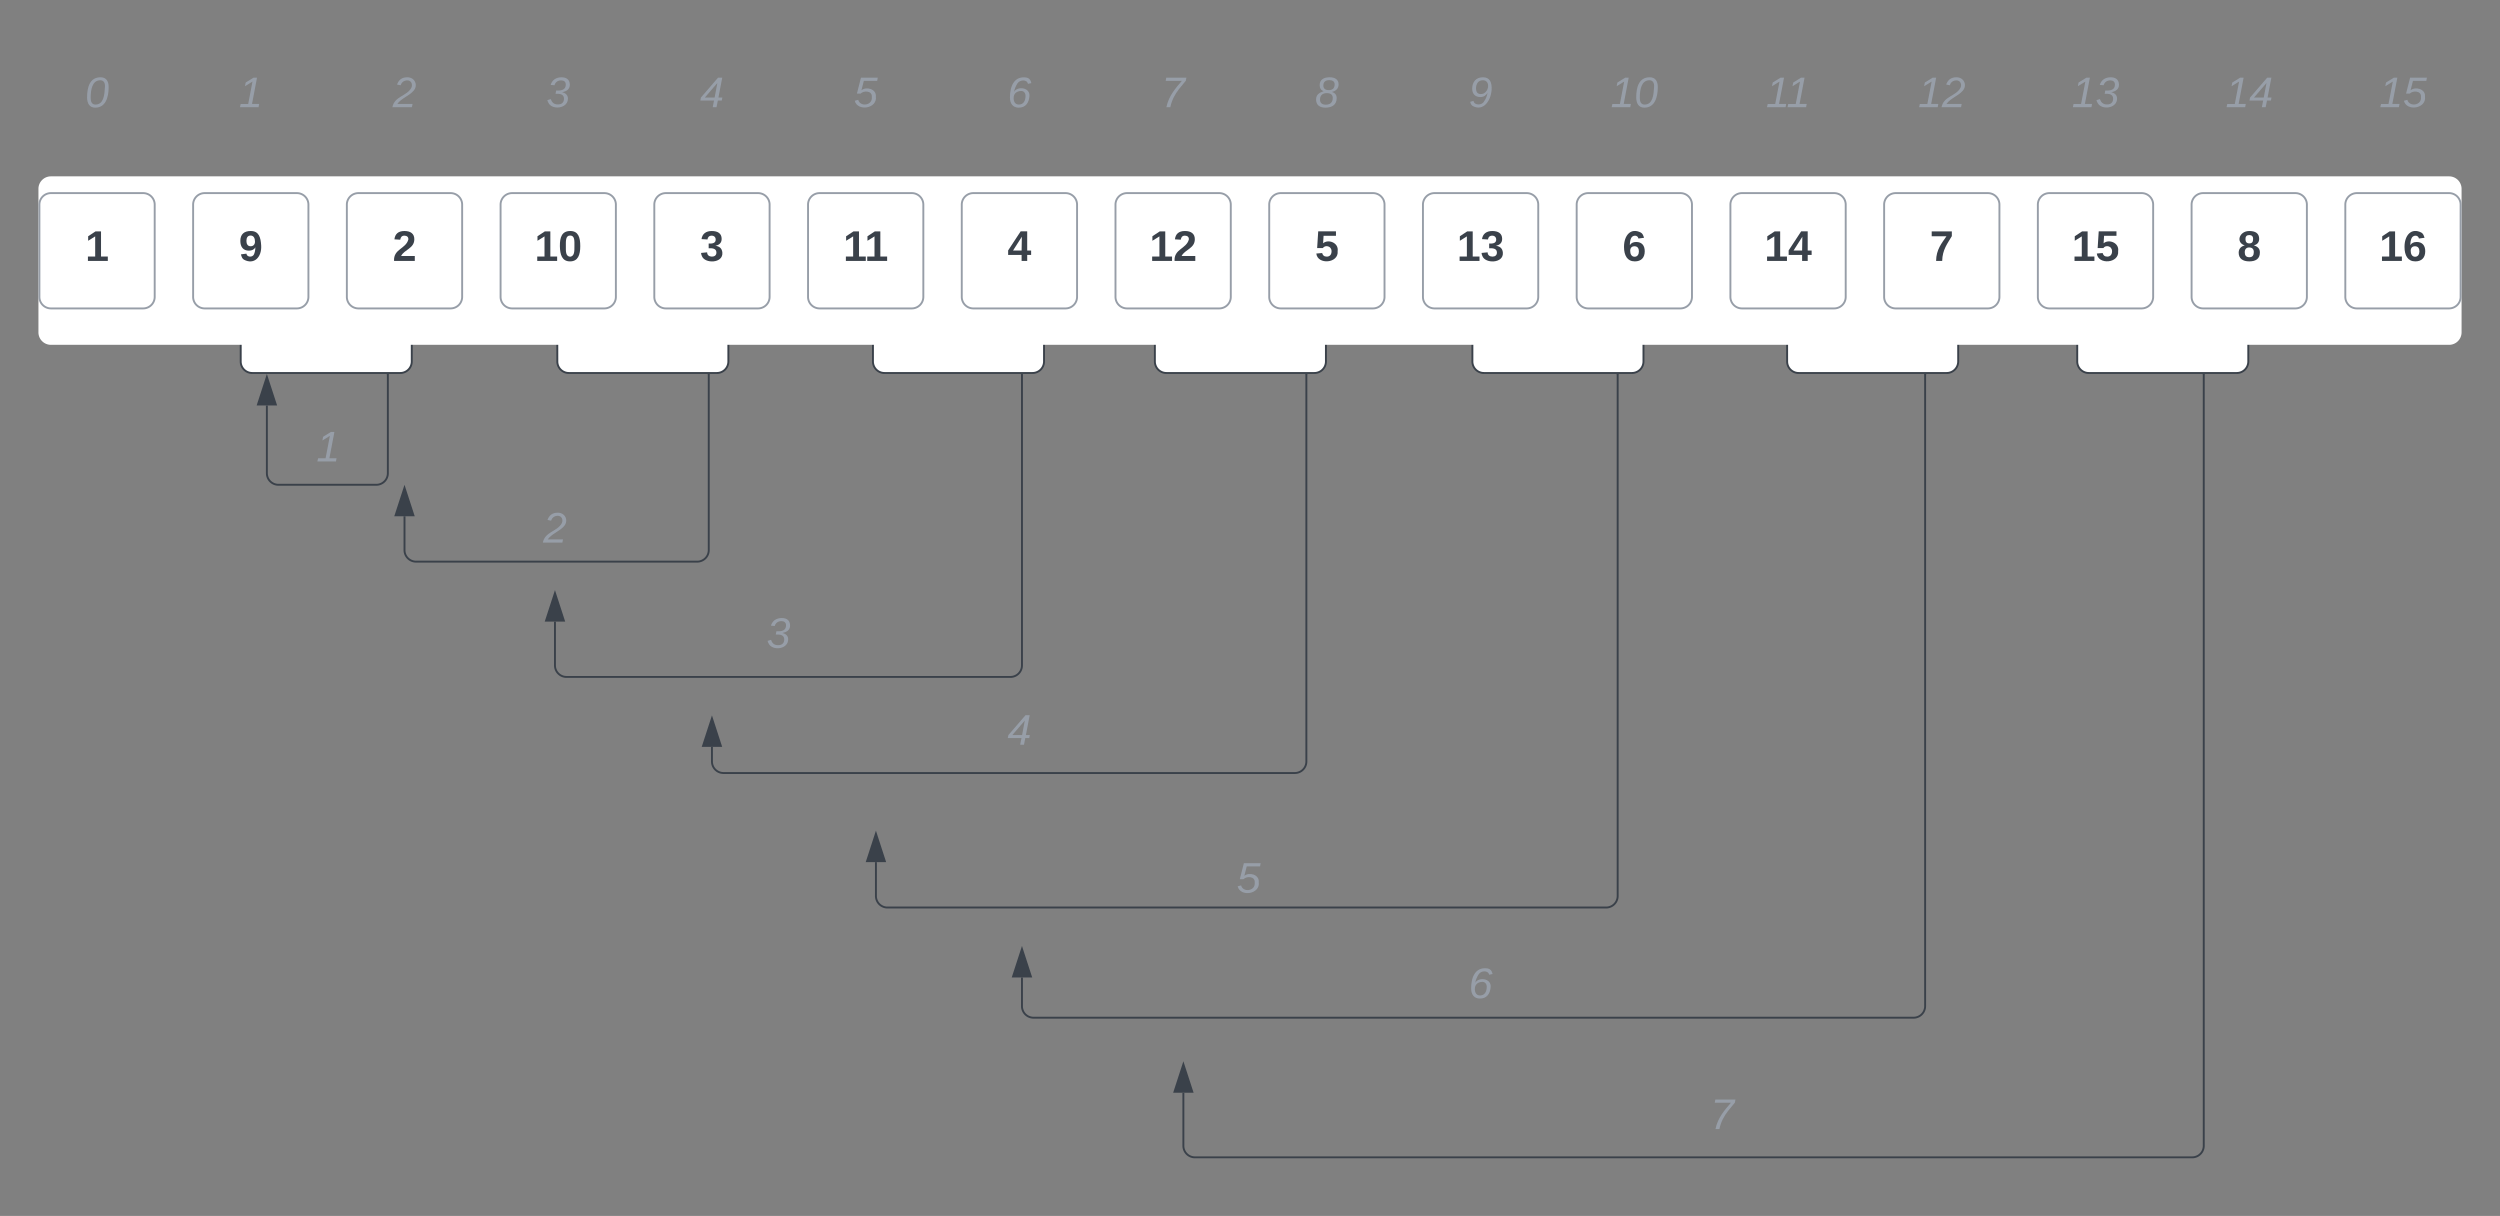 <svg xmlns="http://www.w3.org/2000/svg" xmlns:xlink="http://www.w3.org/1999/xlink" xmlns:lucid="lucid" width="1301" height="632.78"><rect width="100%" height="100%" fill="#808080" stroke="none"/><g transform="translate(-504.167 -267.722)" lucid:page-tab-id="0_0"><path d="M608.94 440.92" stroke="#3a414a" fill="none"/><path stroke="#3a414a" stroke-width=".05" fill="#3a414a"/><path stroke="#3a414a" stroke-width=".05" fill="#3a414a"/><path d="M629.43 444.63a6 6 0 0 1 6-6h77.02a6 6 0 0 1 6 6v11.2a6 6 0 0 1-6 6h-77.02a6 6 0 0 1-6-6z" stroke="#3a414a" fill="#fff"/><path d="M609.43 441.08a2.44 2.44 0 0 1 2.44-2.45h115.1a2.44 2.44 0 0 1 2.46 2.45 2.44 2.44 0 0 1-2.45 2.44h-115.1a2.44 2.44 0 0 1-2.45-2.44z" stroke="#fff" fill="#fff"/><path d="M773.7 440.92" stroke="#3a414a" fill="none"/><path stroke="#3a414a" stroke-width=".05" fill="#3a414a"/><path stroke="#3a414a" stroke-width=".05" fill="#3a414a"/><path d="M794.18 444.63a6 6 0 0 1 6-6h77.03a6 6 0 0 1 6 6v11.2a6 6 0 0 1-6 6H800.2a6 6 0 0 1-6-6z" stroke="#3a414a" fill="#fff"/><path d="M774.18 441.08a2.44 2.44 0 0 1 2.45-2.45h115.1a2.44 2.44 0 0 1 2.45 2.45 2.44 2.44 0 0 1-2.44 2.44h-115.1a2.44 2.44 0 0 1-2.46-2.44z" stroke="#fff" fill="#fff"/><path d="M937.97 440.92" stroke="#3a414a" fill="none"/><path stroke="#3a414a" stroke-width=".05" fill="#3a414a"/><path stroke="#3a414a" stroke-width=".05" fill="#3a414a"/><path d="M958.45 444.63a6 6 0 0 1 6-6h77.03a6 6 0 0 1 6 6v11.2a6 6 0 0 1-6 6h-77.03a6 6 0 0 1-6-6z" stroke="#3a414a" fill="#fff"/><path d="M938.45 441.08a2.44 2.44 0 0 1 2.45-2.45H1056a2.44 2.44 0 0 1 2.45 2.45 2.44 2.44 0 0 1-2.44 2.44H940.9a2.44 2.44 0 0 1-2.45-2.44z" stroke="#fff" fill="#fff"/><path d="M1084.67 440.92" stroke="#3a414a" fill="none"/><path stroke="#3a414a" stroke-width=".05" fill="#3a414a"/><path stroke="#3a414a" stroke-width=".05" fill="#3a414a"/><path d="M1105.16 444.63a6 6 0 0 1 6-6h77.02a6 6 0 0 1 6 6v11.2a6 6 0 0 1-6 6h-77.02a6 6 0 0 1-6-6z" stroke="#3a414a" fill="#fff"/><path d="M1085.16 441.08a2.44 2.44 0 0 1 2.44-2.45h115.1a2.44 2.44 0 0 1 2.46 2.45 2.44 2.44 0 0 1-2.45 2.44h-115.1a2.44 2.44 0 0 1-2.44-2.44z" stroke="#fff" fill="#fff"/><path d="M1249.9 440.92" stroke="#3a414a" fill="none"/><path stroke="#3a414a" stroke-width=".05" fill="#3a414a"/><path stroke="#3a414a" stroke-width=".05" fill="#3a414a"/><path d="M1270.4 444.63a6 6 0 0 1 6-6h77.03a6 6 0 0 1 6 6v11.2a6 6 0 0 1-6 6h-77.03a6 6 0 0 1-6-6z" stroke="#3a414a" fill="#fff"/><path d="M1250.4 441.08a2.44 2.44 0 0 1 2.45-2.45h115.1a2.44 2.44 0 0 1 2.45 2.45 2.44 2.44 0 0 1-2.44 2.44h-115.1a2.44 2.44 0 0 1-2.46-2.44z" stroke="#fff" fill="#fff"/><path d="M1413.7 440.92" stroke="#3a414a" fill="none"/><path stroke="#3a414a" stroke-width=".05" fill="#3a414a"/><path stroke="#3a414a" stroke-width=".05" fill="#3a414a"/><path d="M1434.18 444.63a6 6 0 0 1 6-6h77.03a6 6 0 0 1 6 6v11.2a6 6 0 0 1-6 6h-77.02a6 6 0 0 1-6-6z" stroke="#3a414a" fill="#fff"/><path d="M1414.18 441.08a2.44 2.44 0 0 1 2.45-2.45h115.1a2.44 2.44 0 0 1 2.45 2.45 2.44 2.44 0 0 1-2.44 2.44h-115.1a2.44 2.44 0 0 1-2.46-2.44z" stroke="#fff" fill="#fff"/><path d="M1585.16 444.63a6 6 0 0 1 6-6h77.02a6 6 0 0 1 6 6v11.2a6 6 0 0 1-6 6h-77.02a6 6 0 0 1-6-6z" stroke="#3a414a" fill="#fff"/><path d="M524.67 366a6 6 0 0 1 6-6h1248a6 6 0 0 1 6 6v74.67a6 6 0 0 1-6 6h-1248a6 6 0 0 1-6-6z" stroke="#fff" fill="#fff"/><path d="M524.67 374.22a6 6 0 0 1 6-6h48a6 6 0 0 1 6 6v48a6 6 0 0 1-6 6h-48a6 6 0 0 1-6-6z" stroke="#979ea8" fill="#fff" fill-opacity="0"/><use xlink:href="#a" transform="matrix(1,0,0,1,529.667,373.222) translate(18.827 30.278)"/><path d="M604.67 374.22a6 6 0 0 1 6-6h48a6 6 0 0 1 6 6v48a6 6 0 0 1-6 6h-48a6 6 0 0 1-6-6z" stroke="#979ea8" fill="#fff" fill-opacity="0"/><use xlink:href="#b" transform="matrix(1,0,0,1,609.667,373.222) translate(18.827 30.278)"/><path d="M684.67 374.22a6 6 0 0 1 6-6h48a6 6 0 0 1 6 6v48a6 6 0 0 1-6 6h-48a6 6 0 0 1-6-6z" stroke="#979ea8" fill="#fff" fill-opacity="0"/><use xlink:href="#c" transform="matrix(1,0,0,1,689.667,373.222) translate(18.827 30.278)"/><path d="M1164.67 374.22a6 6 0 0 1 6-6h48a6 6 0 0 1 6 6v48a6 6 0 0 1-6 6h-48a6 6 0 0 1-6-6z" stroke="#979ea8" fill="#fff" fill-opacity="0"/><use xlink:href="#d" transform="matrix(1,0,0,1,1169.667,373.222) translate(18.827 30.278)"/><path d="M1084.67 374.22a6 6 0 0 1 6-6h48a6 6 0 0 1 6 6v48a6 6 0 0 1-6 6h-48a6 6 0 0 1-6-6z" stroke="#979ea8" fill="#fff" fill-opacity="0"/><use xlink:href="#e" transform="matrix(1,0,0,1,1089.667,373.222) translate(12.654 30.278)"/><path d="M1004.67 374.22a6 6 0 0 1 6-6h48a6 6 0 0 1 6 6v48a6 6 0 0 1-6 6h-48a6 6 0 0 1-6-6z" stroke="#979ea8" fill="#fff" fill-opacity="0"/><use xlink:href="#f" transform="matrix(1,0,0,1,1009.667,373.222) translate(18.827 30.278)"/><path d="M924.67 374.22a6 6 0 0 1 6-6h48a6 6 0 0 1 6 6v48a6 6 0 0 1-6 6h-48a6 6 0 0 1-6-6z" stroke="#979ea8" fill="#fff" fill-opacity="0"/><use xlink:href="#g" transform="matrix(1,0,0,1,929.667,373.222) translate(13.272 30.278)"/><path d="M764.67 374.22a6 6 0 0 1 6-6h48a6 6 0 0 1 6 6v48a6 6 0 0 1-6 6h-48a6 6 0 0 1-6-6z" stroke="#979ea8" fill="#fff" fill-opacity="0"/><use xlink:href="#h" transform="matrix(1,0,0,1,769.667,373.222) translate(12.654 30.278)"/><path d="M844.67 374.22a6 6 0 0 1 6-6h48a6 6 0 0 1 6 6v48a6 6 0 0 1-6 6h-48a6 6 0 0 1-6-6z" stroke="#979ea8" fill="#fff" fill-opacity="0"/><use xlink:href="#i" transform="matrix(1,0,0,1,849.667,373.222) translate(18.827 30.278)"/><path d="M1244.67 374.22a6 6 0 0 1 6-6h48a6 6 0 0 1 6 6v48a6 6 0 0 1-6 6h-48a6 6 0 0 1-6-6z" stroke="#979ea8" fill="#fff" fill-opacity="0"/><use xlink:href="#j" transform="matrix(1,0,0,1,1249.667,373.222) translate(12.654 30.278)"/><path d="M1324.67 374.22a6 6 0 0 1 6-6h48a6 6 0 0 1 6 6v48a6 6 0 0 1-6 6h-48a6 6 0 0 1-6-6z" stroke="#979ea8" fill="#fff" fill-opacity="0"/><use xlink:href="#k" transform="matrix(1,0,0,1,1329.667,373.222) translate(18.827 30.278)"/><path d="M1404.67 374.22a6 6 0 0 1 6-6h48a6 6 0 0 1 6 6v48a6 6 0 0 1-6 6h-48a6 6 0 0 1-6-6z" stroke="#979ea8" fill="#fff" fill-opacity="0"/><use xlink:href="#l" transform="matrix(1,0,0,1,1409.667,373.222) translate(12.654 30.278)"/><path d="M1724.67 374.22a6 6 0 0 1 6-6h48a6 6 0 0 1 6 6v48a6 6 0 0 1-6 6h-48a6 6 0 0 1-6-6z" stroke="#979ea8" fill="#fff" fill-opacity="0"/><use xlink:href="#m" transform="matrix(1,0,0,1,1729.667,373.222) translate(12.654 30.278)"/><path d="M1644.67 374.22a6 6 0 0 1 6-6h48a6 6 0 0 1 6 6v48a6 6 0 0 1-6 6h-48a6 6 0 0 1-6-6z" stroke="#979ea8" fill="#fff" fill-opacity="0"/><use xlink:href="#n" transform="matrix(1,0,0,1,1649.667,373.222) translate(18.827 30.278)"/><path d="M1484.67 374.22a6 6 0 0 1 6-6h48a6 6 0 0 1 6 6v48a6 6 0 0 1-6 6h-48a6 6 0 0 1-6-6z" stroke="#979ea8" fill="#fff" fill-opacity="0"/><use xlink:href="#o" transform="matrix(1,0,0,1,1489.667,373.222) translate(18.827 30.278)"/><path d="M1564.67 374.22a6 6 0 0 1 6-6h48a6 6 0 0 1 6 6v48a6 6 0 0 1-6 6h-48a6 6 0 0 1-6-6z" stroke="#979ea8" fill="#fff" fill-opacity="0"/><use xlink:href="#p" transform="matrix(1,0,0,1,1569.667,373.222) translate(12.654 30.278)"/><path d="M524.17 400.56" stroke="#3a414a" fill="none"/><path stroke="#3a414a" stroke-width=".05" fill="#3a414a"/><path stroke="#3a414a" stroke-width=".05" fill="#3a414a"/><path d="M524.67 294.22a6 6 0 0 1 6-6h48a6 6 0 0 1 6 6v48a6 6 0 0 1-6 6h-48a6 6 0 0 1-6-6z" stroke="#000" stroke-opacity="0" fill="#fff" fill-opacity="0"/><use xlink:href="#q" transform="matrix(1,0,0,1,529.667,293.222) translate(18.827 30.278)"/><path d="M604.67 294.22a6 6 0 0 1 6-6h48a6 6 0 0 1 6 6v48a6 6 0 0 1-6 6h-48a6 6 0 0 1-6-6z" stroke="#000" stroke-opacity="0" fill="#fff" fill-opacity="0"/><use xlink:href="#r" transform="matrix(1,0,0,1,609.667,293.222) translate(18.827 30.278)"/><path d="M684.67 294.22a6 6 0 0 1 6-6h48a6 6 0 0 1 6 6v48a6 6 0 0 1-6 6h-48a6 6 0 0 1-6-6z" stroke="#000" stroke-opacity="0" fill="#fff" fill-opacity="0"/><use xlink:href="#s" transform="matrix(1,0,0,1,689.667,293.222) translate(18.827 30.278)"/><path d="M1164.67 294.22a6 6 0 0 1 6-6h48a6 6 0 0 1 6 6v48a6 6 0 0 1-6 6h-48a6 6 0 0 1-6-6z" stroke="#000" stroke-opacity="0" fill="#fff" fill-opacity="0"/><use xlink:href="#t" transform="matrix(1,0,0,1,1169.667,293.222) translate(18.827 30.278)"/><path d="M1084.67 294.22a6 6 0 0 1 6-6h48a6 6 0 0 1 6 6v48a6 6 0 0 1-6 6h-48a6 6 0 0 1-6-6z" stroke="#000" stroke-opacity="0" fill="#fff" fill-opacity="0"/><use xlink:href="#u" transform="matrix(1,0,0,1,1089.667,293.222) translate(18.827 30.278)"/><path d="M1004.67 294.22a6 6 0 0 1 6-6h48a6 6 0 0 1 6 6v48a6 6 0 0 1-6 6h-48a6 6 0 0 1-6-6z" stroke="#000" stroke-opacity="0" fill="#fff" fill-opacity="0"/><use xlink:href="#v" transform="matrix(1,0,0,1,1009.667,293.222) translate(18.827 30.278)"/><path d="M924.67 294.22a6 6 0 0 1 6-6h48a6 6 0 0 1 6 6v48a6 6 0 0 1-6 6h-48a6 6 0 0 1-6-6z" stroke="#000" stroke-opacity="0" fill="#fff" fill-opacity="0"/><use xlink:href="#w" transform="matrix(1,0,0,1,929.667,293.222) translate(18.827 30.278)"/><path d="M764.67 294.22a6 6 0 0 1 6-6h48a6 6 0 0 1 6 6v48a6 6 0 0 1-6 6h-48a6 6 0 0 1-6-6z" stroke="#000" stroke-opacity="0" fill="#fff" fill-opacity="0"/><use xlink:href="#x" transform="matrix(1,0,0,1,769.667,293.222) translate(18.827 30.278)"/><path d="M844.67 294.22a6 6 0 0 1 6-6h48a6 6 0 0 1 6 6v48a6 6 0 0 1-6 6h-48a6 6 0 0 1-6-6z" stroke="#000" stroke-opacity="0" fill="#fff" fill-opacity="0"/><use xlink:href="#y" transform="matrix(1,0,0,1,849.667,293.222) translate(18.827 30.278)"/><path d="M1244.67 294.22a6 6 0 0 1 6-6h48a6 6 0 0 1 6 6v48a6 6 0 0 1-6 6h-48a6 6 0 0 1-6-6z" stroke="#000" stroke-opacity="0" fill="#fff" fill-opacity="0"/><use xlink:href="#z" transform="matrix(1,0,0,1,1249.667,293.222) translate(18.827 30.278)"/><path d="M1324.67 294.22a6 6 0 0 1 6-6h48a6 6 0 0 1 6 6v48a6 6 0 0 1-6 6h-48a6 6 0 0 1-6-6z" stroke="#000" stroke-opacity="0" fill="#fff" fill-opacity="0"/><use xlink:href="#A" transform="matrix(1,0,0,1,1329.667,293.222) translate(12.654 30.278)"/><path d="M1404.67 294.22a6 6 0 0 1 6-6h48a6 6 0 0 1 6 6v48a6 6 0 0 1-6 6h-48a6 6 0 0 1-6-6z" stroke="#000" stroke-opacity="0" fill="#fff" fill-opacity="0"/><use xlink:href="#B" transform="matrix(1,0,0,1,1409.667,293.222) translate(13.488 30.278)"/><path d="M1724.67 294.22a6 6 0 0 1 6-6h48a6 6 0 0 1 6 6v48a6 6 0 0 1-6 6h-48a6 6 0 0 1-6-6z" stroke="#000" stroke-opacity="0" fill="#fff" fill-opacity="0"/><use xlink:href="#C" transform="matrix(1,0,0,1,1729.667,293.222) translate(12.654 30.278)"/><path d="M1644.67 294.22a6 6 0 0 1 6-6h48a6 6 0 0 1 6 6v48a6 6 0 0 1-6 6h-48a6 6 0 0 1-6-6z" stroke="#000" stroke-opacity="0" fill="#fff" fill-opacity="0"/><use xlink:href="#D" transform="matrix(1,0,0,1,1649.667,293.222) translate(12.654 30.278)"/><path d="M1484.67 294.22a6 6 0 0 1 6-6h48a6 6 0 0 1 6 6v48a6 6 0 0 1-6 6h-48a6 6 0 0 1-6-6z" stroke="#000" stroke-opacity="0" fill="#fff" fill-opacity="0"/><use xlink:href="#E" transform="matrix(1,0,0,1,1489.667,293.222) translate(12.654 30.278)"/><path d="M1564.67 294.22a6 6 0 0 1 6-6h48a6 6 0 0 1 6 6v48a6 6 0 0 1-6 6h-48a6 6 0 0 1-6-6z" stroke="#000" stroke-opacity="0" fill="#fff" fill-opacity="0"/><use xlink:href="#F" transform="matrix(1,0,0,1,1569.667,293.222) translate(12.654 30.278)"/><path d="M706 462.83V514a6 6 0 0 1-6 6h-50.95a6 6 0 0 1-6-6v-35.28" stroke="#3a414a" fill="none"/><path d="M706.5 462.85h-1v-.52h1z" stroke="#3a414a" stroke-width=".05" fill="#3a414a"/><path d="M643.05 463.95l4.64 14.27h-9.28z" stroke="#3a414a" fill="#3a414a"/><path d="M873 462.83V554a6 6 0 0 1-6 6H720.67a6 6 0 0 1-6-6v-17.62" stroke="#3a414a" fill="none"/><path d="M873.5 462.85h-1v-.52h1z" stroke="#3a414a" stroke-width=".05" fill="#3a414a"/><path d="M714.67 521.62l4.63 14.26h-9.27z" stroke="#3a414a" fill="#3a414a"/><path d="M1036 462.83V614a6 6 0 0 1-6 6H798.97a6 6 0 0 1-6-6v-22.8" stroke="#3a414a" fill="none"/><path d="M1036.5 462.85h-1v-.52h1z" stroke="#3a414a" stroke-width=".05" fill="#3a414a"/><path d="M792.97 576.43l4.63 14.27h-9.27z" stroke="#3a414a" fill="#3a414a"/><path d="M1184 462.83V664a6 6 0 0 1-6 6H880.67a6 6 0 0 1-6-6v-7.62" stroke="#3a414a" fill="none"/><path d="M1184.5 462.85h-1v-.52h1z" stroke="#3a414a" stroke-width=".05" fill="#3a414a"/><path d="M874.67 641.62l4.63 14.26h-9.27z" stroke="#3a414a" fill="#3a414a"/><path d="M1346 462.83V734a6 6 0 0 1-6 6H966a6 6 0 0 1-6-6v-17.62" stroke="#3a414a" fill="none"/><path d="M1346.5 462.85h-1v-.52h1z" stroke="#3a414a" stroke-width=".05" fill="#3a414a"/><path d="M960 701.62l4.63 14.26h-9.26z" stroke="#3a414a" fill="#3a414a"/><path d="M1506 462.83v328.5a6 6 0 0 1-6 6h-458a6 6 0 0 1-6-6v-14.95" stroke="#3a414a" fill="none"/><path d="M1506.5 462.85h-1v-.52h1z" stroke="#3a414a" stroke-width=".05" fill="#3a414a"/><path d="M1036 761.62l4.63 14.26h-9.27z" stroke="#3a414a" fill="#3a414a"/><path d="M1651 462.83V864a6 6 0 0 1-6 6h-519a6 6 0 0 1-6-6v-27.62" stroke="#3a414a" fill="none"/><path d="M1651.5 462.85h-1v-.52h1z" stroke="#3a414a" stroke-width=".05" fill="#3a414a"/><path d="M1120 821.62l4.63 14.26h-9.27z" stroke="#3a414a" fill="#3a414a"/><path d="M1370.4 826a6 6 0 0 1 6-6h48a6 6 0 0 1 6 6v48a6 6 0 0 1-6 6h-48a6 6 0 0 1-6-6z" stroke="#000" stroke-opacity="0" fill="#fff" fill-opacity="0"/><use xlink:href="#u" transform="matrix(1,0,0,1,1375.404,825) translate(18.827 30.278)"/><path d="M1244.68 757.85a6 6 0 0 1 6-6h48a6 6 0 0 1 6 6v48a6 6 0 0 1-6 6h-48a6 6 0 0 1-6-6z" stroke="#000" stroke-opacity="0" fill="#fff" fill-opacity="0"/><use xlink:href="#v" transform="matrix(1,0,0,1,1249.677,756.848) translate(18.827 30.278)"/><path d="M1123.93 703.03a6 6 0 0 1 6-6h48a6 6 0 0 1 6 6v48a6 6 0 0 1-6 6h-48a6 6 0 0 1-6-6z" stroke="#000" stroke-opacity="0" fill="#fff" fill-opacity="0"/><use xlink:href="#w" transform="matrix(1,0,0,1,1128.926,702.035) translate(18.827 30.278)"/><path d="M879.3 575.62a6 6 0 0 1 6-6h48a6 6 0 0 1 6 6v48a6 6 0 0 1-6 6h-48a6 6 0 0 1-6-6z" stroke="#000" stroke-opacity="0" fill="#fff" fill-opacity="0"/><use xlink:href="#x" transform="matrix(1,0,0,1,884.288,574.624) translate(18.827 30.278)"/><path d="M1004.67 626a6 6 0 0 1 6-6h48a6 6 0 0 1 6 6v48a6 6 0 0 1-6 6h-48a6 6 0 0 1-6-6z" stroke="#000" stroke-opacity="0" fill="#fff" fill-opacity="0"/><use xlink:href="#y" transform="matrix(1,0,0,1,1009.667,625) translate(18.827 30.278)"/><path d="M762.97 520.8a6 6 0 0 1 6-6h48a6 6 0 0 1 6 6v48a6 6 0 0 1-6 6h-48a6 6 0 0 1-6-6z" stroke="#000" stroke-opacity="0" fill="#fff" fill-opacity="0"/><use xlink:href="#s" transform="matrix(1,0,0,1,767.965,519.812) translate(18.827 30.278)"/><path d="M644.94 478.6a6 6 0 0 1 6-6h48a6 6 0 0 1 6 6v48a6 6 0 0 1-6 6h-48a6 6 0 0 1-6-6z" stroke="#000" stroke-opacity="0" fill="#fff" fill-opacity="0"/><use xlink:href="#r" transform="matrix(1,0,0,1,649.943,477.589) translate(18.827 30.278)"/><defs><path fill="#3a414a" d="M23 0v-37h61v-169l-59 37v-38l62-41h46v211h57V0H23" id="G"/><use transform="matrix(0.062,0,0,0.062,0,0)" xlink:href="#G" id="a"/><path fill="#3a414a" d="M99-251c69 0 84 53 88 123 5 99-61 162-144 118-15-8-21-25-26-45l46-6c4 31 50 33 63 7 7-15 12-36 12-60-9 18-29 28-54 28-48 0-72-32-72-82 0-55 31-83 87-83zm-1 128c24 0 37-16 37-39 0-27-10-51-37-51-25 0-35 19-35 45 0 25 10 45 35 45" id="H"/><use transform="matrix(0.062,0,0,0.062,0,0)" xlink:href="#H" id="b"/><path fill="#3a414a" d="M182-182c0 78-84 86-111 141h115V0H12c-6-101 99-100 120-180 1-22-12-31-33-32-23 0-32 14-35 34l-49-3c5-45 32-70 84-70 51 0 83 22 83 69" id="I"/><use transform="matrix(0.062,0,0,0.062,0,0)" xlink:href="#I" id="c"/><path fill="#3a414a" d="M139-81c0-46-55-55-73-27H18l9-140h149v37H72l-4 63c44-38 133-4 122 66C201 21 21 35 11-62l49-4c5 18 15 30 39 30 26 0 40-18 40-45" id="J"/><use transform="matrix(0.062,0,0,0.062,0,0)" xlink:href="#J" id="d"/><g id="e"><use transform="matrix(0.062,0,0,0.062,0,0)" xlink:href="#G"/><use transform="matrix(0.062,0,0,0.062,12.346,0)" xlink:href="#I"/></g><path fill="#3a414a" d="M165-50V0h-47v-50H5v-38l105-160h55v161h33v37h-33zm-47-37l2-116L46-87h72" id="K"/><use transform="matrix(0.062,0,0,0.062,0,0)" xlink:href="#K" id="f"/><g id="g"><use transform="matrix(0.062,0,0,0.062,0,0)" xlink:href="#G"/><use transform="matrix(0.062,0,0,0.062,11.111,0)" xlink:href="#G"/></g><path fill="#3a414a" d="M101-251c68 0 84 54 84 127C185-50 166 4 99 4S15-52 14-124c-1-75 17-127 87-127zm-1 216c37-5 36-46 36-89s4-89-36-89c-39 0-36 45-36 89 0 43-3 85 36 89" id="L"/><g id="h"><use transform="matrix(0.062,0,0,0.062,0,0)" xlink:href="#G"/><use transform="matrix(0.062,0,0,0.062,12.346,0)" xlink:href="#L"/></g><path fill="#3a414a" d="M128-127c34 4 56 21 59 58 7 91-148 94-172 28-4-9-6-17-7-26l51-5c1 24 16 35 40 36 23 0 39-12 38-36-1-31-31-36-65-34v-40c32 2 59-3 59-33 0-20-13-33-34-33s-33 13-35 32l-50-3c6-44 37-68 86-68 50 0 83 20 83 66 0 35-22 52-53 58" id="M"/><use transform="matrix(0.062,0,0,0.062,0,0)" xlink:href="#M" id="i"/><g id="j"><use transform="matrix(0.062,0,0,0.062,0,0)" xlink:href="#G"/><use transform="matrix(0.062,0,0,0.062,12.346,0)" xlink:href="#M"/></g><path fill="#3a414a" d="M115-159c48 0 72 30 72 78 0 54-30 85-83 85-64 0-91-50-91-122 0-98 58-163 141-120 15 8 21 24 27 44l-47 6c-5-31-48-31-61-4-7 14-11 33-11 60 9-17 28-27 53-27zM102-35c24 0 36-20 36-45s-11-43-37-43c-23 0-36 14-36 38 0 27 11 50 37 50" id="N"/><use transform="matrix(0.062,0,0,0.062,0,0)" xlink:href="#N" id="k"/><g id="l"><use transform="matrix(0.062,0,0,0.062,0,0)" xlink:href="#G"/><use transform="matrix(0.062,0,0,0.062,12.346,0)" xlink:href="#K"/></g><g id="m"><use transform="matrix(0.062,0,0,0.062,0,0)" xlink:href="#G"/><use transform="matrix(0.062,0,0,0.062,12.346,0)" xlink:href="#N"/></g><path fill="#3a414a" d="M138-131c27 9 52 24 51 61 0 53-36 74-89 74S11-19 11-69c0-35 22-54 51-61-78-25-46-121 38-121 51 0 83 19 83 66 0 30-18 49-45 54zm-38-16c24 0 32-13 32-36 1-23-11-34-32-34-22 0-33 12-32 34 0 22 9 36 32 36zm1 116c27 0 37-17 37-43 0-25-13-39-39-39-24 0-37 15-37 40 0 27 11 42 39 42" id="O"/><use transform="matrix(0.062,0,0,0.062,0,0)" xlink:href="#O" id="n"/><path fill="#3a414a" d="M52 0c1-96 47-148 87-207H15v-41h169v40c-36 62-79 113-81 208H52" id="P"/><use transform="matrix(0.062,0,0,0.062,0,0)" xlink:href="#P" id="o"/><g id="p"><use transform="matrix(0.062,0,0,0.062,0,0)" xlink:href="#G"/><use transform="matrix(0.062,0,0,0.062,12.346,0)" xlink:href="#J"/></g><path fill="#979ea8" d="M16-82c0-90 25-169 113-169 48 0 68 33 68 82C197-79 170 4 84 4 37 4 16-31 16-82zm30 5c0 32 11 55 40 55 69 0 76-79 80-149 2-32-10-55-39-55-69 0-81 81-81 149" id="Q"/><use transform="matrix(0.062,0,0,0.062,0,0)" xlink:href="#Q" id="q"/><path fill="#979ea8" d="M9 0l6-27h63l36-188-63 39 6-31 66-41h29L110-27h60l-5 27H9" id="R"/><use transform="matrix(0.062,0,0,0.062,0,0)" xlink:href="#R" id="r"/><path fill="#979ea8" d="M123-251c66 0 92 69 53 113C138-94 73-75 39-27h128l-5 27H-2c17-92 123-93 159-163 14-28-1-64-36-62-29 2-46 17-54 41l-30-6c13-36 37-61 86-61" id="S"/><use transform="matrix(0.062,0,0,0.062,0,0)" xlink:href="#S" id="s"/><path fill="#979ea8" d="M39-185c1-48 36-66 85-66 42 0 74 18 74 59 0 38-25 57-56 64 23 7 40 22 40 52 0 55-39 80-94 80C40 4 10-17 9-63c-1-44 31-60 63-71-20-7-33-25-33-51zm31 3c0 26 17 39 46 39 34 0 48-18 49-48 0-25-18-36-45-36-32 0-50 15-50 45zm79 105c0-29-19-41-50-41-37 0-57 20-57 55 0 29 19 42 49 42 36 0 58-19 58-56" id="T"/><use transform="matrix(0.062,0,0,0.062,0,0)" xlink:href="#T" id="t"/><path fill="#979ea8" d="M206-222l-58 71C115-108 89-62 76 0H43c20-96 77-159 130-221H37l5-27h169" id="U"/><use transform="matrix(0.062,0,0,0.062,0,0)" xlink:href="#U" id="u"/><path fill="#979ea8" d="M184-94c-4 58-33 98-90 98-50 0-74-35-74-86 0-94 36-181 136-167 24 3 39 21 44 47l-29 6c-8-40-68-34-87-5-13 20-24 43-30 73 28-51 135-39 130 34zm-73-42c-35 2-61 22-60 62 1 30 14 52 44 52 38 0 55-31 56-70 1-26-14-46-40-44" id="V"/><use transform="matrix(0.062,0,0,0.062,0,0)" xlink:href="#V" id="v"/><path fill="#979ea8" d="M151-85c6-55-69-56-94-29H26l34-134h141l-5 27H84l-20 79c41-34 127-11 121 53C199 13 30 38 8-54l29-8C52 0 159-13 151-85" id="W"/><use transform="matrix(0.062,0,0,0.062,0,0)" xlink:href="#W" id="w"/><path fill="#979ea8" d="M148-71c0-36-31-44-71-41l5-28c46 3 81-6 81-50 0-23-15-35-39-35-30 0-49 17-56 41l-32-3c12-39 42-63 90-64 43 0 69 19 71 60 1 43-30 58-65 66 27 5 49 22 49 53 0 85-133 99-164 35-4-7-7-15-9-22l29-9c8 25 25 45 58 45 34 1 53-17 53-48" id="X"/><use transform="matrix(0.062,0,0,0.062,0,0)" xlink:href="#X" id="x"/><path fill="#979ea8" d="M149-56L138 0h-32l11-56H2l5-25 144-167h35L154-81h33l-5 25h-33zm-4-147L40-81h82" id="Y"/><use transform="matrix(0.062,0,0,0.062,0,0)" xlink:href="#Y" id="y"/><path fill="#979ea8" d="M40-53c7 41 73 38 88 5 14-18 25-43 30-72-13 20-31 35-60 35-44 0-69-27-69-70 0-57 32-96 91-96 58 0 76 44 72 106C186-56 125 37 35-9c-12-6-19-20-23-36zm62-57c67 0 87-116 17-116-39 0-58 29-58 71 1 27 12 45 41 45" id="Z"/><use transform="matrix(0.062,0,0,0.062,0,0)" xlink:href="#Z" id="z"/><g id="A"><use transform="matrix(0.062,0,0,0.062,0,0)" xlink:href="#R"/><use transform="matrix(0.062,0,0,0.062,12.346,0)" xlink:href="#Q"/></g><g id="B"><use transform="matrix(0.062,0,0,0.062,0,0)" xlink:href="#R"/><use transform="matrix(0.062,0,0,0.062,10.679,0)" xlink:href="#R"/></g><g id="C"><use transform="matrix(0.062,0,0,0.062,0,0)" xlink:href="#R"/><use transform="matrix(0.062,0,0,0.062,12.346,0)" xlink:href="#W"/></g><g id="D"><use transform="matrix(0.062,0,0,0.062,0,0)" xlink:href="#R"/><use transform="matrix(0.062,0,0,0.062,12.346,0)" xlink:href="#Y"/></g><g id="E"><use transform="matrix(0.062,0,0,0.062,0,0)" xlink:href="#R"/><use transform="matrix(0.062,0,0,0.062,12.346,0)" xlink:href="#S"/></g><g id="F"><use transform="matrix(0.062,0,0,0.062,0,0)" xlink:href="#R"/><use transform="matrix(0.062,0,0,0.062,12.346,0)" xlink:href="#X"/></g></defs></g></svg>